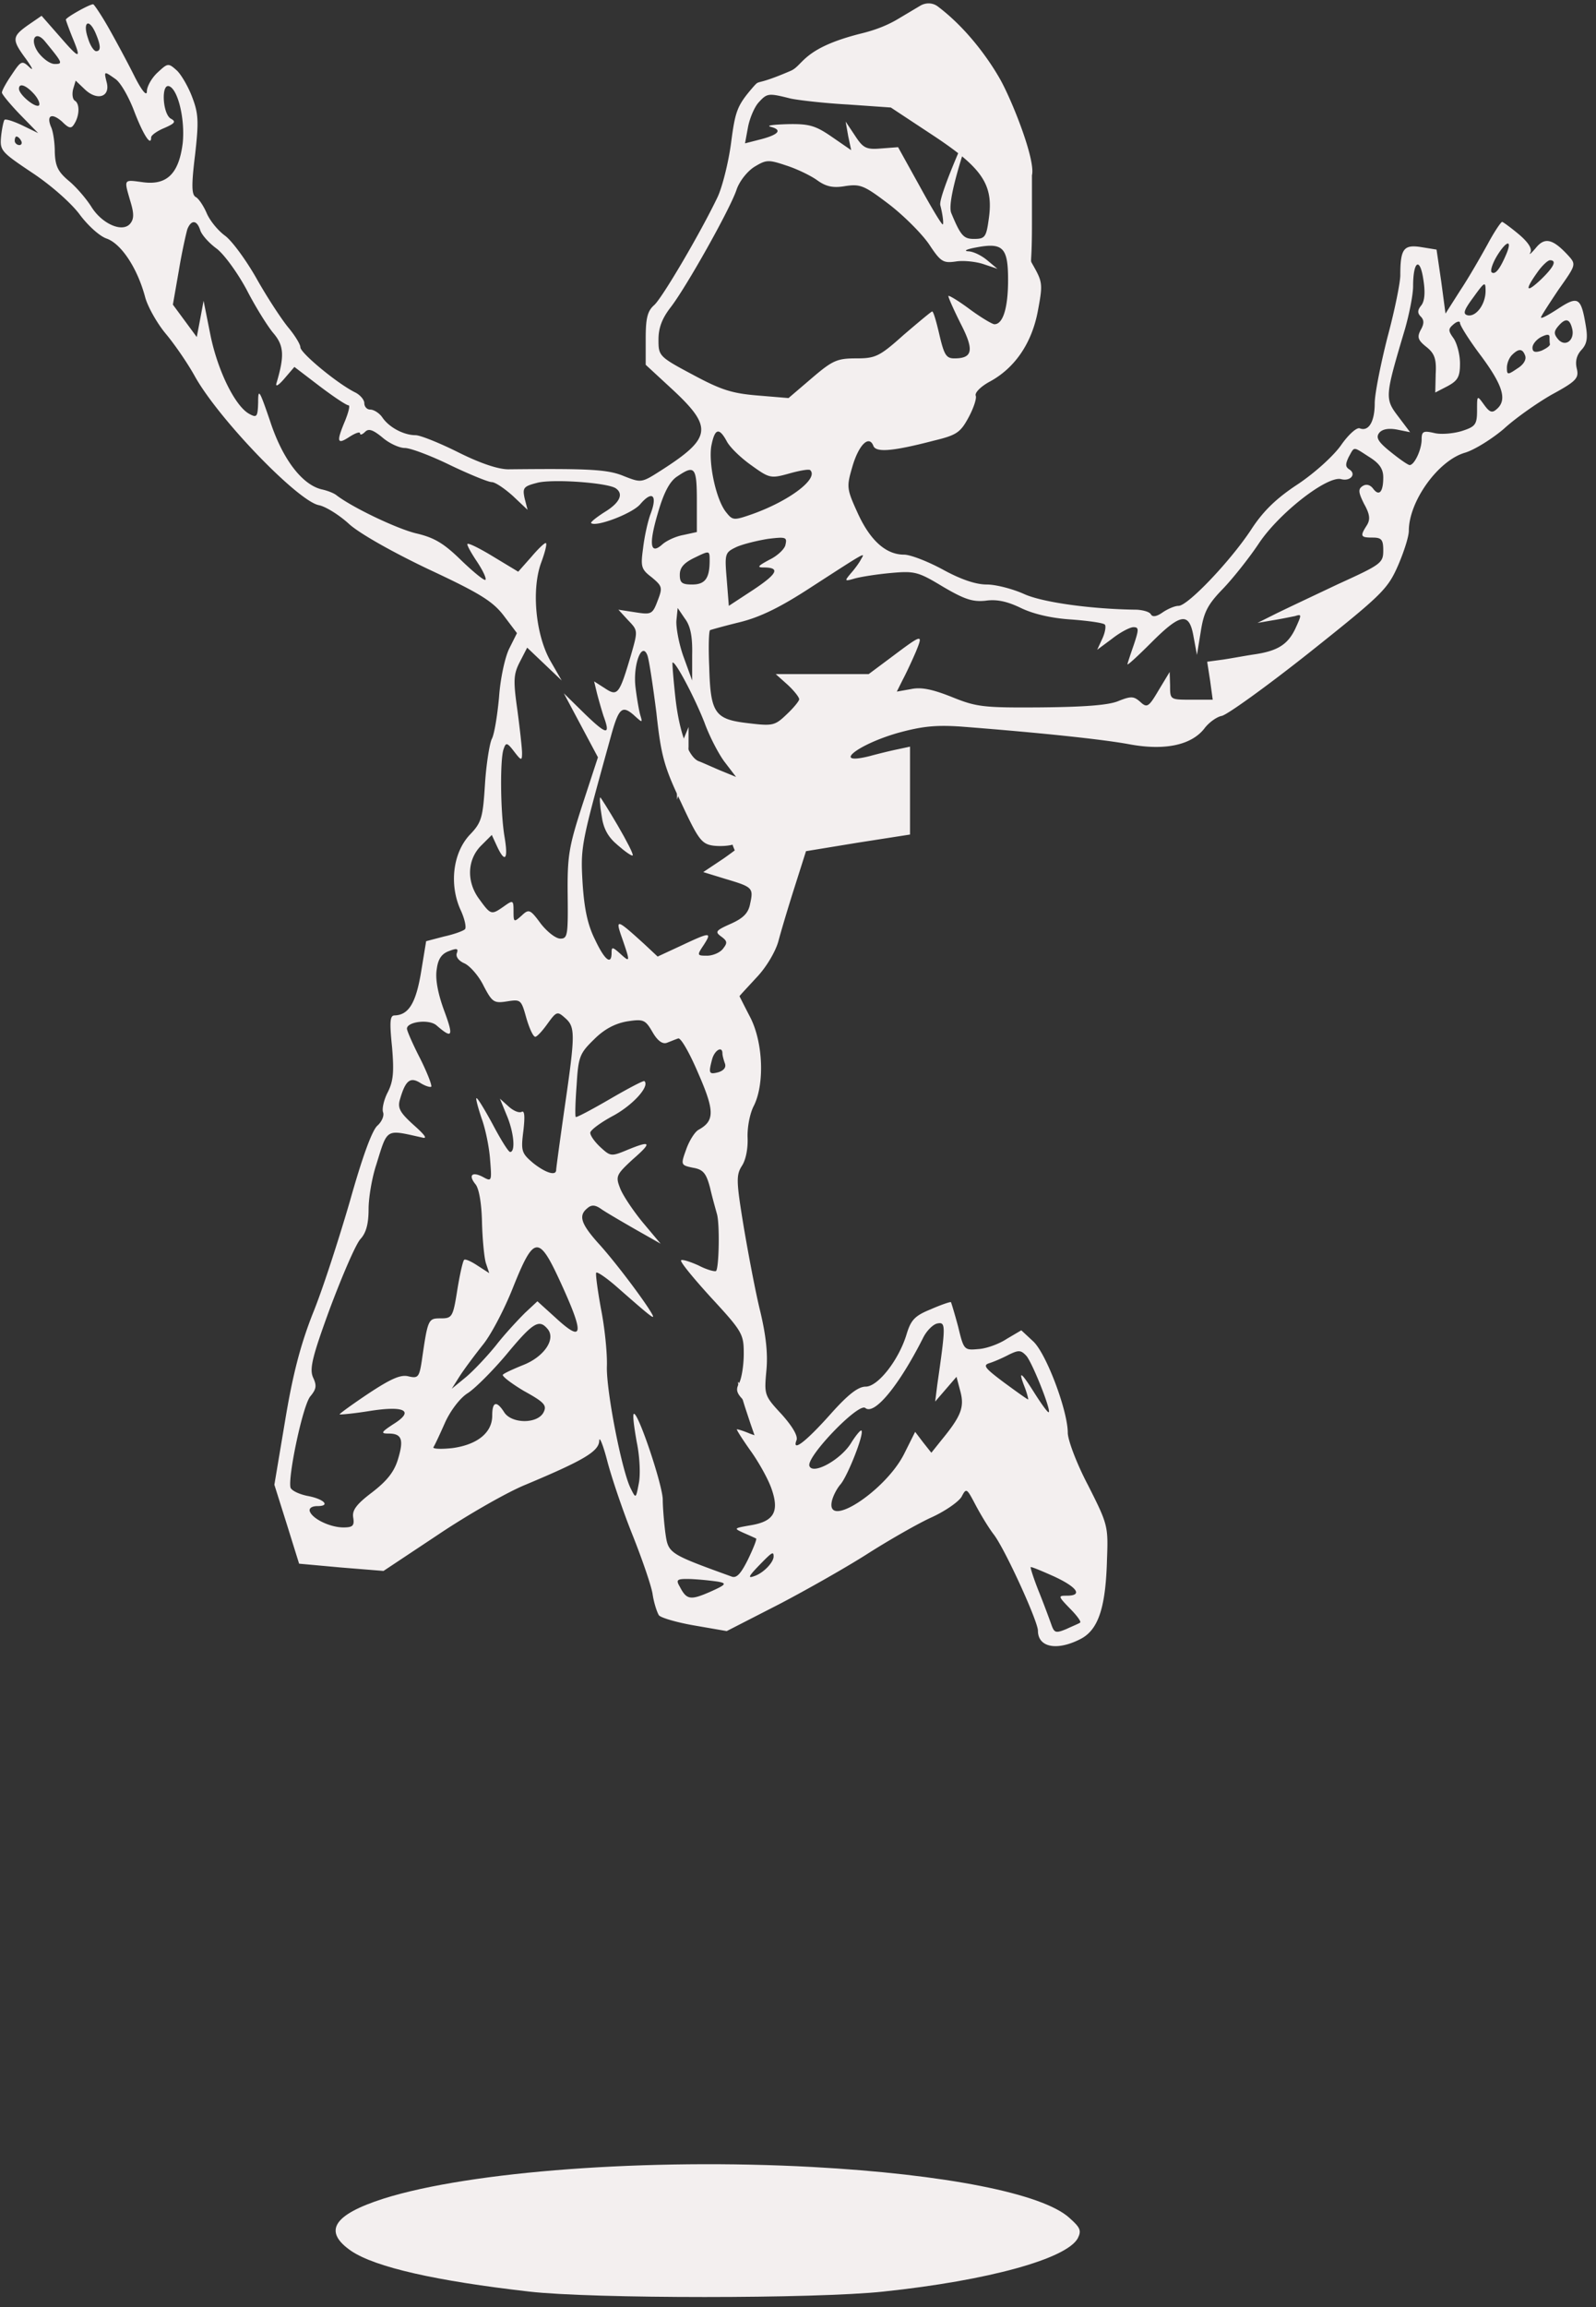 <svg width="153" height="221" fill="none" xmlns="http://www.w3.org/2000/svg"><rect width="100%" height="100%" fill="#333333" stroke="none"/><path d="M10.403 2.656c.695 1.227 1.798 3.27 2.452 4.578.736 1.471 1.226 2.043 1.226 1.512 0-.45.45-1.267 1.022-1.798.98-.9 1.022-.94 1.84-.205.408.368 1.103 1.554 1.47 2.534.613 1.594.654 2.33.287 5.559-.368 2.983-.328 3.842.081 4.046.286.163.736.858 1.022 1.512.286.695 1.063 1.676 1.798 2.207.695.532 2.085 2.452 3.066 4.21 1.021 1.798 2.37 3.842 2.983 4.577.613.736 1.145 1.594 1.145 1.88 0 .532 3.433 3.393 5.19 4.292.531.245.94.735.94 1.062 0 .327.245.613.572.613.327 0 .858.327 1.145.736.653.981 2.084 1.717 3.188 1.717.45 0 2.288.735 4.087 1.634 2.125 1.063 3.841 1.635 4.822 1.635 7.725-.081 9.523 0 11.076.654 1.676.654 1.676.654 3.597-.572 4.782-3.065 4.945-4.087 1.144-7.643L61.9 34.944v-2.493c0-1.962.163-2.657.817-3.229.776-.695 4.455-6.948 6.09-10.38.45-.982 1.021-3.27 1.266-5.069.41-3.147.573-3.637 2.126-5.436.736-.817 0 0 3.596-1.55 1.253-.54 1.095-2.176 6.838-3.597 1.2-.297 2.37-.726 3.432-1.359L88.217.55c.527-.314 1.19-.304 1.68.065 2.923 2.2 5.012 5.273 5.948 6.921 1.145 2.003 3.45 7.778 3.083 9.25v4.712c0 3.719-.188 3.387 0 3.719 1.022 1.798 1.063 1.92.572 4.537-.572 3.106-2.207 5.517-4.659 6.825-.817.45-1.39 1.022-1.308 1.308.123.245-.204 1.226-.695 2.125-.776 1.43-1.144 1.676-3.351 2.207-3.924 1.022-5.517 1.144-5.763.49-.409-1.062-1.39-.122-2.002 1.962-.573 1.962-.573 2.125.49 4.455 1.185 2.616 2.697 4.005 4.455 4.005.613 0 2.289.654 3.72 1.43 1.716.94 3.146 1.431 4.209 1.431.858 0 2.452.409 3.555.9 1.758.817 6.581 1.47 10.831 1.512.613.04 1.226.204 1.349.45.163.285.572.204 1.144-.205.491-.327 1.145-.613 1.512-.613.859 0 4.864-4.169 6.908-7.234 1.185-1.84 2.452-3.066 4.577-4.455 1.635-1.104 3.433-2.738 4.128-3.76.695-.981 1.471-1.676 1.757-1.553.859.327 1.431-.654 1.431-2.412 0-.899.572-3.76 1.226-6.334.695-2.575 1.226-5.232 1.226-5.927 0-2.534.327-2.942 1.962-2.697l1.512.245.45 3.065.408 3.066 1.431-2.248c.817-1.226 1.961-3.229 2.615-4.414.613-1.145 1.267-2.125 1.39-2.125.123.04.858.572 1.635 1.226.858.735 1.267 1.348 1.062 1.716-.163.286.082.082.532-.45.858-1.062 1.635-.858 3.106.736.776.858.736.9-.94 3.27-.899 1.349-1.676 2.534-1.676 2.656 0 .164.736-.245 1.676-.858 1.88-1.226 2.166-1.063 2.616 1.635.204 1.185.122 1.757-.409 2.33-.491.53-.613 1.144-.45 1.798.205.899 0 1.185-2.411 2.493-1.43.817-3.515 2.289-4.578 3.27-1.103.94-2.779 2.002-3.719 2.288-2.575.736-5.395 4.66-5.395 7.48 0 .572-.49 2.084-1.062 3.392-.981 2.207-1.512 2.738-8.501 8.297-4.128 3.27-7.888 5.967-8.379 6.048-.449.082-1.226.613-1.675 1.227-1.267 1.593-3.842 2.125-7.275 1.47-2.493-.449-8.133-1.062-16.022-1.675-2.41-.163-3.719-.04-6.09.613-3.964 1.144-6.375 3.147-2.656 2.207.9-.245 2.085-.531 2.698-.654l1.144-.245v8.42l-4.986.776-4.986.817-1.104 3.474c-.613 1.921-1.308 4.25-1.553 5.19-.286.982-1.144 2.453-2.084 3.434-.9.98-1.635 1.757-1.635 1.798 0 0 .45.9 1.022 2.003 1.267 2.452 1.39 6.498.327 8.542-.368.735-.613 2.043-.572 3.024.04 1.022-.164 2.085-.532 2.657-.572.899-.572 1.43.164 5.885.45 2.657 1.144 6.335 1.594 8.133.53 2.248.735 4.006.572 5.64-.205 2.289-.205 2.371 1.471 4.169 1.022 1.144 1.553 2.044 1.43 2.452-.49 1.226.859.205 3.23-2.452 1.675-1.88 2.656-2.656 3.392-2.656 1.185 0 3.188-2.575 3.923-5.028.409-1.348.777-1.757 2.289-2.37 1.022-.45 1.88-.736 1.962-.695.04.082.368 1.145.694 2.371.532 2.207.573 2.248 1.921 2.125.777-.041 2.003-.49 2.739-.981l1.39-.817 1.144 1.062c1.267 1.186 3.31 6.662 3.31 8.747 0 .694.858 2.983 1.962 5.067 1.88 3.72 1.921 3.883 1.798 7.071-.122 4.7-.858 6.785-2.575 7.643-2.248 1.144-4.046.776-4.046-.818 0-.899-3.188-7.888-4.25-9.236-.532-.695-1.308-2.003-1.758-2.861-.817-1.553-.858-1.594-1.308-.736-.286.491-1.634 1.431-3.024 2.044-1.39.654-4.087 2.207-6.008 3.433-1.92 1.226-5.722 3.392-8.46 4.822l-5.027 2.575-3.065-.531c-1.676-.286-3.23-.736-3.433-.981-.164-.245-.491-1.185-.614-2.084-.163-.899-1.062-3.474-1.961-5.722-.9-2.248-1.962-5.395-2.37-6.948-.41-1.594-.777-2.452-.777-1.962-.041 1.022-1.513 1.88-7.071 4.21-1.717.695-5.518 2.861-8.378 4.782l-5.232 3.474-4.046-.327-4.046-.368-1.185-3.801-1.186-3.76 1.022-6.09c.736-4.455 1.471-7.275 2.657-10.299.94-2.289 2.493-7.112 3.555-10.749 1.186-4.21 2.126-6.826 2.657-7.275.409-.368.654-.94.531-1.267-.122-.327.082-1.226.45-1.921.531-1.063.613-1.921.409-4.332-.246-2.412-.205-3.025.245-3.025 1.349-.04 2.043-1.185 2.534-4.128l.49-2.983 1.717-.45c.94-.204 1.839-.531 2.002-.694.164-.164-.04-1.063-.45-1.921-1.062-2.412-.694-5.395.9-7.112 1.144-1.185 1.267-1.635 1.471-4.863.123-1.962.45-3.924.654-4.333.245-.45.532-2.248.695-4.005.123-1.798.572-3.842.981-4.66l.736-1.47-1.267-1.676c-1.063-1.39-2.33-2.166-7.234-4.455-3.515-1.676-6.621-3.433-7.602-4.332-.94-.859-2.248-1.676-2.902-1.799-2.003-.408-9.523-8.174-11.852-12.302-.695-1.267-1.962-3.106-2.82-4.128-.818-.98-1.717-2.574-1.962-3.474-.736-2.779-2.29-5.15-3.72-5.64-.694-.245-1.839-1.307-2.615-2.37-.818-1.063-2.698-2.738-4.496-3.924C.103 14.55-.019 14.427.103 13.078c.082-.776.246-1.512.327-1.593.082-.123.859.122 1.717.53l1.512.736-1.757-1.798C.962 9.973.185 9.033.185 8.87c0-.205.409-.94.94-1.717.9-1.349.981-1.39 1.717-.695.409.368.245.041-.327-.776-1.39-1.88-1.39-2.166.163-3.27l1.308-.899 1.758 2.003c1.92 2.207 2.084 2.207 1.185.04-.327-.817-.613-1.593-.613-1.675 0-.204 2.248-1.471 2.615-1.471.082 0 .777 1.021 1.472 2.247zM8.44 3.678c.204.695.572 1.226.777 1.226.49 0 .45-.572-.082-1.798-.654-1.43-1.226-.94-.695.572zm-4.74 1.39C4.15 5.64 4.803 6.13 5.252 6.13c.818 0 .736-.122-.94-2.166-.94-1.144-1.512-.122-.613 1.104zm6.538 2.86c.327 1.35-.899 1.758-2.084.655l-.9-.859-.244.818c-.123.49-.041.98.163 1.103.49.286.45 1.43-.04 2.207-.287.49-.491.49-1.186-.204-.98-.858-1.512-.613-1.063.49.205.41.368 1.513.368 2.412.041 1.39.327 1.92 1.349 2.779.736.613 1.676 1.716 2.166 2.493 1.022 1.635 2.984 2.493 3.72 1.594.367-.45.367-.98 0-2.166-.614-2.125-.655-2.044 1.184-1.799 2.33.328 3.474-.817 3.842-3.719.245-2.288-.45-5.19-1.308-5.476-.776-.246-.613 2.656.164 3.106.531.286.409.45-.613.899-.695.286-1.267.695-1.267.9 0 .94-.777-.287-1.635-2.535-.531-1.39-1.308-2.738-1.798-3.065-1.104-.777-1.104-.777-.818.368zm-8.419.573c0 .572 1.594 1.88 1.921 1.594.123-.164-.082-.654-.49-1.104-.777-.858-1.431-1.062-1.431-.49zm70.91 1.308c-.409.45-.858 1.512-1.022 2.37l-.286 1.553 1.594-.408c1.676-.45 2.003-.9.818-1.186-.368-.122.367-.204 1.675-.245 2.044-.04 2.657.123 4.25 1.226l1.84 1.267-.286-1.348-.245-1.39.899 1.349c.776 1.185 1.062 1.348 2.493 1.226l1.635-.123 2.084 3.76c1.144 2.085 2.125 3.72 2.207 3.638.082-.082 0-.9-.245-1.84-.205-.899 3.147-8.296 3.229-8.296.122 0-2.78 7.724-2.166 9.073.899 2.166 1.185 2.452 2.166 2.452 1.062 0 1.185-.163 1.43-2.002.45-3.23-.654-4.823-5.436-7.97L85.4 10.299l-4.087-.286c-2.248-.122-4.741-.409-5.518-.572-2.125-.531-2.248-.531-3.065.368zM1.411 13.487c0 .204.205.409.45.409.204 0 .286-.205.163-.409-.122-.245-.327-.409-.45-.409-.08 0-.163.164-.163.41zm69.194 4.7c-.654 1.921-4.864 9.4-6.335 11.28-.817 1.063-1.144 1.962-1.144 3.066 0 1.553.04 1.634 3.27 3.351 2.737 1.471 3.76 1.798 6.252 2.003l2.943.245 2.248-1.921c1.962-1.676 2.411-1.88 4.21-1.88 1.88 0 2.247-.164 4.577-2.248 1.43-1.226 2.657-2.248 2.738-2.248.123 0 .41 1.022.695 2.248.45 1.921.654 2.248 1.43 2.248 1.758 0 1.921-.777.614-3.31-.654-1.308-1.186-2.494-1.186-2.657 0-.123.9.409 2.003 1.226 1.104.817 2.207 1.471 2.411 1.471.818 0 1.308-1.553 1.308-4.25 0-3.106-.49-3.597-3.065-3.106-.9.163-1.226.327-.776.368.49 0 1.307.408 1.839.858l.98.817-1.348-.45c-.736-.245-1.962-.367-2.657-.245-1.185.164-1.43.041-2.534-1.634-.695-1.022-2.411-2.739-3.842-3.842-2.37-1.799-2.738-1.962-4.168-1.758-1.145.205-1.84.082-2.698-.531-.613-.45-1.962-1.103-2.983-1.43-1.717-.573-1.921-.573-3.066.122-.653.409-1.43 1.349-1.716 2.207zm-52.641 3.76c-.123.409-.531 2.207-.818 3.965l-.572 3.27 1.145 1.552 1.144 1.553.327-1.716.327-1.758.654 3.27c.695 3.433 2.37 6.825 3.719 7.561.736.409.817.286.858-1.103 0-1.39.123-1.186 1.145 1.798 1.185 3.637 3.065 6.09 4.945 6.54.572.122 1.185.367 1.43.571 1.553 1.186 5.763 3.188 7.602 3.638 1.758.408 2.657.94 4.333 2.575 1.185 1.144 2.247 2.002 2.33 1.88.122-.123-.246-.9-.818-1.758s-.981-1.594-.9-1.675c.082-.123 1.227.45 2.494 1.226l2.37 1.43 1.267-1.43c.695-.818 1.308-1.39 1.39-1.308.122.082-.123.98-.49 1.962-.9 2.575-.491 6.866.94 9.359l1.062 1.84-1.676-1.595-1.634-1.553-.695 1.349c-.613 1.185-.654 1.757-.246 4.618.246 1.84.45 3.678.45 4.128 0 .777-.082.736-.776-.163-.654-.859-.777-.859-.981-.246-.368.9-.327 6.05.081 8.46.368 2.167.041 2.535-.735.859l-.49-1.063-.982.981c-1.39 1.349-1.47 3.515-.204 5.19 1.103 1.513 1.144 1.513 2.37.654.859-.613.9-.572.9.491s.04 1.063.776.409c.695-.654.818-.613 1.84.776.612.777 1.43 1.43 1.88 1.43.694 0 .735-.367.694-4.209-.04-3.76.123-4.618 1.43-8.665l1.472-4.495-1.635-3.066-1.635-3.065 2.085 2.044c2.043 1.962 2.411 2.002 1.716.122a47.79 47.79 0 0 1-.613-2.125l-.286-1.185 1.022.654c1.226.817 1.39.613 2.493-3.106.695-2.412.695-2.412-.245-3.393l-.94-1.021 1.594.245c1.553.245 1.675.204 2.166-1.104.49-1.267.45-1.39-.572-2.248-1.022-.776-1.063-1.021-.818-2.82.123-1.062.45-2.574.736-3.31.654-1.758.123-2.207-1.022-.858-.776.899-4.25 2.207-4.7 1.798-.082-.082.531-.572 1.308-1.063 1.471-.899 1.84-1.757 1.022-2.288-.9-.532-6.172-.9-7.561-.49-1.267.326-1.35.49-1.145 1.47l.286 1.104-1.43-1.349c-.777-.695-1.676-1.308-2.003-1.308-.327 0-2.125-.735-4.005-1.634-1.84-.9-3.801-1.635-4.332-1.635-.532 0-1.513-.45-2.166-1.022-.9-.736-1.308-.858-1.635-.531-.286.286-.49.327-.49.163 0-.204-.45-.04-1.022.327-1.186.777-1.267.49-.41-1.553.328-.817.491-1.471.328-1.471-.204 0-1.43-.818-2.78-1.84l-2.41-1.839-.982 1.145c-.53.613-.858.817-.735.409.776-2.616.735-3.597-.327-4.823-.572-.695-1.717-2.534-2.534-4.128-.858-1.594-2.125-3.352-2.861-3.924-.736-.531-1.471-1.348-1.594-1.798-.327-.98-.858-.98-1.226-.082zm125.513 2.616c-.409.695-.613 1.349-.491 1.512.327.286.777-.245 1.39-1.675.654-1.513.041-1.39-.899.163zm3.882 1.553c-1.226 1.717-1.062 2.003.368.654 1.226-1.185 1.553-1.84.858-1.84-.204 0-.776.532-1.226 1.186zm-11.893 1.308c0 .817-.368 2.657-.776 4.087-1.921 6.457-1.962 6.662-.654 8.378l1.144 1.513-1.226-.246c-.858-.163-1.431-.04-1.717.286-.367.45-.163.859 1.063 1.84.858.694 1.676 1.267 1.839 1.267.45 0 1.145-1.472 1.145-2.453 0-.776.163-.858 1.226-.613.654.164 1.88.041 2.656-.204 1.267-.409 1.431-.613 1.431-1.962 0-1.471 0-1.471.654-.572.531.736.776.858 1.226.45 1.021-.859.613-2.248-1.472-5.068-1.144-1.513-2.043-2.943-2.043-3.188 0-.205-.286-.164-.613.122-.532.45-.532.613 0 1.35.327.49.613 1.552.613 2.41 0 1.267-.205 1.635-1.185 2.167l-1.186.613.041-1.799c.082-1.43-.122-1.962-.899-2.575-.817-.653-.899-.94-.531-1.634.327-.573.327-.94 0-1.267-.327-.327-.327-.613.041-1.063.327-.409.408-1.226.204-2.493-.327-2.207-.981-1.757-.981.654zm5.232 2.78c.817.163 1.716-1.064 1.716-2.33 0-.94-.082-.9-1.144.572-.94 1.267-1.063 1.634-.572 1.757zm8.664 1.062c-.409.49-.409.735 0 1.226.695.817 1.635.082 1.349-1.022-.245-.98-.654-1.022-1.349-.204zm-2.452 2.043c0 .409.245.49.858.286.45-.204.817-.45.817-.613-.04-.163-.04-.49-.04-.694 0-.287-.246-.287-.818 0-.449.245-.817.694-.817 1.021zm-1.962.695c-.286.286-.49.817-.49 1.226 0 .695.081.695.98.082.614-.368.9-.858.777-1.226-.245-.695-.613-.736-1.267-.082zm-76.755 8.705c-.286 1.676.45 5.19 1.431 6.376.613.777.736.777 2.493.164 3.556-1.267 6.376-3.393 5.558-4.21-.122-.123-1.021.04-2.043.327-1.758.49-1.88.45-3.638-.817-.98-.695-2.043-1.717-2.33-2.29-.735-1.348-1.144-1.225-1.47.45zm61.102 1.063c-.327.695-.327.94.041 1.185.735.45.122 1.185-.777.94-1.349-.327-5.967 3.27-7.888 6.172-.899 1.348-2.452 3.31-3.433 4.332-1.471 1.512-1.839 2.248-2.125 4.087l-.368 2.248-.327-1.758c-.409-2.37-1.226-2.247-4.046.573-1.267 1.267-2.289 2.207-2.289 2.084 0-.082.286-.94.613-1.88.49-1.471.49-1.676-.041-1.676-.327 0-1.267.49-2.043 1.104l-1.431 1.062.491-1.062c.286-.613.367-1.226.245-1.349-.123-.163-1.594-.368-3.229-.49-1.921-.123-3.637-.532-4.823-1.104-1.267-.613-2.288-.858-3.392-.695-1.226.123-2.002-.122-4.087-1.348-2.37-1.43-2.697-1.513-4.986-1.308-1.349.122-2.902.368-3.474.531-.98.286-.98.245-.368-.49.368-.41.817-1.022.981-1.35.409-.694.613-.816-4.823 2.698-2.82 1.84-4.781 2.82-6.743 3.31-1.513.369-2.82.736-2.902.777-.123.082-.164 1.635-.082 3.515.123 4.455.531 5.027 3.72 5.395 2.37.286 2.574.245 3.719-.858.654-.613 1.185-1.267 1.185-1.43 0-.205-.49-.818-1.104-1.39l-1.144-1.022h8.91l2.084-1.553c3.106-2.33 3.147-2.33 2.452-.613-.368.858-.94 2.084-1.267 2.697l-.572 1.145 1.39-.246c.98-.204 2.084.041 3.923.777 2.33.94 2.984 1.022 8.542.98 4.046-.04 6.458-.203 7.398-.612 1.226-.49 1.471-.45 2.084.082.654.613.817.49 1.758-1.104l1.062-1.757.041 1.308c0 1.348 0 1.348 2.044 1.348h2.043l-.245-1.798-.286-1.84 1.512-.204c.817-.122 2.125-.367 2.943-.49 2.288-.327 3.269-.94 4.005-2.493.613-1.349.613-1.39-.041-1.185-.409.081-1.39.286-2.166.408l-1.431.246 1.635-.818c.899-.45 3.597-1.716 6.008-2.86 4.21-1.922 4.414-2.044 4.414-3.27 0-1.022-.163-1.227-1.022-1.227-1.144 0-1.226-.122-.572-1.144.368-.572.327-1.063-.245-2.084-.572-1.145-.572-1.43-.123-1.717.327-.204.695-.122.981.245.572.777.981.368.981-1.062 0-.818-.368-1.349-1.349-1.962-1.593-1.022-1.389-1.022-1.961 0zm-64.33 1.84c-.736.449-1.308 1.511-1.88 3.473-.9 3.025-.777 4.128.408 3.066.41-.368 1.308-.777 2.003-.9l1.308-.286v-2.983c0-3.23-.204-3.474-1.84-2.37zm5.64 6.784c-1.104.531-1.145.613-.94 3.065l.204 2.575 2.37-1.553c2.33-1.553 2.575-2.125.94-2.125-.653 0-.49-.164.573-.736.776-.368 1.512-1.063 1.553-1.471.163-.695 0-.736-1.676-.532-1.022.164-2.37.49-3.024.777zm-5.436 2.656c0 .777.205.94 1.185.94 1.227 0 1.676-.572 1.676-2.288 0-.981 0-.981-1.43-.287-1.022.49-1.43.94-1.43 1.635zm.368 7.888l.817 2.248v-2.452c.041-1.758-.163-2.78-.695-3.474l-.694-1.022-.123 1.226c-.04.654.245 2.248.695 3.474zm-4.618 2.861c.122 1.022.327 2.207.45 2.657.244.817.244.817-.655 0-1.062-.9-1.39-.613-2.084 1.839-2.943 10.626-2.984 10.749-2.78 14.305.164 2.493.491 4.005 1.186 5.394.94 2.003 1.594 2.494 1.594 1.267 0-.572.082-.572.817.082.981.9.981.817.205-1.43-.695-1.962-.573-1.921 2.125.531l1.267 1.185 2.289-1.062c2.779-1.308 2.942-1.308 2.125-.041-.654.98-.654 1.021.327 1.021.531 0 1.226-.286 1.512-.653.45-.573.45-.736-.163-1.186-.614-.45-.532-.572.94-1.226 1.185-.531 1.675-1.022 1.839-1.92.327-1.513.245-1.595-2.37-2.371l-2.126-.654 1.962-1.308c2.084-1.471 2.411-1.88 1.062-1.39-.49.205-1.43.246-2.084.164-1.103-.164-1.43-.613-3.065-4.128-1.635-3.433-1.921-4.496-2.37-8.624-.328-2.575-.696-5.027-.859-5.476-.531-1.39-1.39.899-1.144 3.024zm3.841 1.144c.368 3.188 1.227 5.559 2.207 5.968.246.081 1.145.49 2.003.858l1.594.654-1.063-1.39c-.572-.735-1.471-2.452-1.961-3.8-.94-2.412-2.82-5.968-3.066-5.763-.04.081.082 1.634.286 3.473zM41.873 92.817c-.163.899.082 2.288.695 3.964.94 2.534.817 2.78-.736 1.43-.736-.613-2.82-.327-2.82.327 0 .205.572 1.513 1.267 2.861.695 1.39 1.144 2.575 1.063 2.698-.123.081-.613-.082-1.063-.368-.98-.613-1.43-.205-1.962 1.676-.204.776.082 1.226 1.349 2.37 1.104.981 1.349 1.349.777 1.185-3.515-.776-3.27-.94-4.374 2.616-.408 1.226-.735 3.147-.735 4.25 0 1.431-.245 2.289-.777 2.861-.45.491-1.716 3.434-2.902 6.581-1.757 4.781-2.002 5.885-1.634 6.702.367.777.286 1.104-.246 1.758-.735.776-2.207 7.847-1.92 8.787.122.286.817.613 1.593.776 1.594.286 2.29.981.981.981-.531 0-.817.205-.735.491.245.735 1.961 1.553 3.228 1.553.9 0 1.063-.164.94-.94-.122-.695.286-1.267 1.799-2.412 1.43-1.103 2.125-1.961 2.493-3.187.572-1.881.368-2.453-.9-2.453-.776 0-.735-.122.45-.899 2.044-1.267 1.145-1.798-2.248-1.267-1.512.245-2.82.368-2.901.327-.041-.041 1.185-.94 2.779-2.003 2.166-1.43 3.106-1.839 3.842-1.634.899.204 1.021.081 1.267-1.553.572-3.965.613-4.006 1.798-4.006 1.103 0 1.185-.122 1.594-2.697.245-1.512.531-2.779.654-2.902.081-.123.654.123 1.267.531l1.144.736-.327-.981c-.163-.572-.327-2.329-.368-3.923-.04-1.799-.286-3.188-.613-3.597-.736-.899-.327-1.267.736-.695.817.45.817.368.654-1.675-.082-1.186-.45-2.984-.818-3.965-.327-.981-.572-1.88-.49-1.921.082-.082.776 1.063 1.553 2.493.777 1.472 1.512 2.657 1.676 2.657.531 0 .367-1.88-.327-3.515l-.654-1.594.817.736c.49.449 1.022.654 1.267.531.286-.163.327.45.164 1.839-.245 1.921-.164 2.125.94 3.065 1.185.94 2.207 1.267 2.207.654 0-.163.367-2.861.817-6.008 1.022-7.03 1.022-7.683.041-8.541-.736-.654-.817-.654-1.676.53-.49.696-1.022 1.268-1.185 1.268-.204 0-.572-.818-.858-1.798-.49-1.758-.532-1.799-1.84-1.594-1.266.204-1.43.081-2.247-1.472-.45-.94-1.308-1.92-1.84-2.166-.572-.245-.858-.654-.735-.98.163-.45 0-.491-.736-.205-.695.245-1.062.736-1.185 1.717zm15.081 6.743c-1.39 1.349-1.512 1.676-1.675 4.373-.123 1.635-.164 2.984-.082 3.065.04.082 1.512-.694 3.27-1.716 1.757-1.022 3.228-1.798 3.31-1.717.531.491-1.104 2.289-2.984 3.311-1.226.654-2.207 1.389-2.207 1.635 0 .286.45.899.981 1.389.94.859 1.022.899 2.493.286 2.37-.981 2.493-.776.613.859-1.594 1.471-1.675 1.634-1.226 2.779.245.654 1.226 2.125 2.166 3.269l1.717 2.044-2.452-1.39c-1.349-.776-2.82-1.634-3.229-1.921-.572-.408-.94-.449-1.349-.081-.858.695-.613 1.471 1.022 3.31 1.512 1.635 4.455 5.518 5.19 6.826.328.613-.04.327-3.392-2.616-.98-.858-1.88-1.471-1.962-1.349-.081.082.123 1.635.45 3.433.368 1.839.613 4.292.572 5.518-.081 2.289 1.43 10.054 2.289 11.73.49.98.49.98.776-.532.164-.817.082-2.575-.204-3.923-.245-1.39-.408-2.575-.286-2.698.368-.327 2.78 6.826 2.78 8.215 0 .736.122 2.166.245 3.147.286 2.003.245 2.003 6.334 4.21.49.204.9-.245 1.594-1.635.49-1.022.859-1.921.777-2.003a37.99 37.99 0 0 0-1.185-.531c-.981-.449-.981-.449.654-.736 2.247-.367 2.779-1.307 2.002-3.514-.327-.94-1.267-2.616-2.043-3.679-.777-1.103-1.349-2.002-1.267-2.002.122 0 .654.163 1.226.408.98.368 1.063.286 1.063-.654 0-.613-.491-1.471-1.267-2.166-1.063-.981-1.186-1.308-.818-2.002.245-.45.45-1.717.45-2.82 0-1.881-.123-2.126-3.106-5.354-1.717-1.881-3.025-3.474-2.902-3.597.082-.123.858.123 1.675.49.777.409 1.553.613 1.676.532.286-.286.368-4.537.082-5.477-.123-.45-.45-1.594-.654-2.493-.368-1.39-.654-1.757-1.635-1.921-1.185-.245-1.185-.286-.654-1.757.286-.818.818-1.676 1.185-1.88 1.553-.859 1.553-1.799-.04-5.436-.818-1.921-1.676-3.433-1.921-3.31-.246.081-.736.285-1.063.408-.409.164-.9-.163-1.39-1.022-.694-1.185-.858-1.267-2.452-1.021-1.144.204-2.166.735-3.147 1.716zm11.321 1.88c-.368 1.39-.327 1.512.613 1.267.49-.163.736-.449.613-.817-.122-.327-.245-.777-.245-.981 0-.736-.736-.327-.98.531zM49.19 123.306c-.818 2.084-2.126 4.577-2.902 5.517-.776.981-1.757 2.289-2.207 2.984l-.776 1.226 1.348-1.104c.736-.613 2.044-2.002 2.902-3.065.858-1.103 2.125-2.452 2.78-3.106l1.184-1.104 1.717 1.554c2.697 2.493 2.82 1.675.49-3.393-2.084-4.536-2.534-4.495-4.536.491zm39.317 4.822c-2.33 4.619-4.7 7.48-5.558 6.744-.654-.531-5.681 4.7-5.354 5.558.327.9 3.106-.653 4.046-2.288.45-.695.858-1.186.94-1.104.286.286-1.308 4.332-2.003 5.15-.327.368-.695 1.062-.817 1.553-.695 2.861 5.109-.899 6.907-4.455l1.063-2.125.776 1.022.777.98.98-1.226c1.88-2.288 2.207-3.147 1.799-4.659l-.368-1.389-1.022 1.185-1.022 1.185.205-1.635c.817-5.681.817-6.008 0-5.844-.409.081-1.022.695-1.349 1.348zm-39.971 1.635c-1.308 1.553-2.984 3.229-3.678 3.679-.736.449-1.676 1.675-2.207 2.861-.49 1.103-.981 2.166-1.104 2.329-.082.164.736.204 1.84.082 2.37-.327 3.8-1.471 3.8-3.106 0-1.349.409-1.472 1.145-.327.694 1.103 3.146 1.144 3.76.041.367-.695.122-.981-1.88-2.085-1.227-.735-2.126-1.43-2.003-1.553.163-.163.98-.531 1.88-.899 2.044-.777 3.229-2.493 2.411-3.474-.817-.981-1.39-.654-3.964 2.452zm46.306.818c-.654.204-.409.49 1.39 1.839 1.226.899 2.247 1.635 2.33 1.635.04 0-.083-.491-.287-1.063-.695-1.757-.45-1.676.817.327.695 1.103 1.308 1.962 1.431 1.962.327 0-1.512-4.659-2.125-5.395-.532-.572-.736-.572-1.676-.123-.613.327-1.471.695-1.88.818zm-22.152 19.454c-.94.981-1.021 1.185-.368.94.859-.286 1.84-1.308 1.84-1.88 0-.531-.164-.409-1.472.94zm26.975 2.616a97.038 97.038 0 0 1 1.185 3.147c.245.613.409.654 1.39.245.613-.286 1.226-.531 1.307-.613.123-.082-.327-.695-.981-1.349-1.144-1.185-1.144-1.226-.286-1.226 1.553 0 .981-.817-1.226-1.839-1.185-.531-2.166-.94-2.248-.899-.04.081.327 1.226.859 2.534zm-34.495-.654c.654 1.267 1.022 1.308 2.902.49 1.553-.695 1.635-.817.736-.981a30.053 30.053 0 0 0-2.534-.245c-1.39-.041-1.513.041-1.104.736z" fill="#F3EFEF"/><path d="M59.224 79.085c.858 1.472 1.512 2.739 1.43 2.861-.082.082-.736-.367-1.43-.98-.94-.777-1.39-1.594-1.553-2.861-.164-.94-.205-1.717-.123-1.717.04 0 .817 1.226 1.676 2.697zM66.008 71.484c0 1.021-.245 2.574-.572 3.474l-.531 1.634-.041-2.084c-.041-1.185.245-2.738.572-3.474l.572-1.39v1.84zM70.586 78.513c.286.736.98 1.962 1.512 2.657.858 1.185.899 1.39.327 1.594-1.104.409-2.207-.94-2.493-3.147-.327-2.493-.082-2.902.654-1.104zM73.16 136.549c1.267 2.289 2.207 4.251 2.085 4.333-.123.122-.613.04-1.104-.205-.654-.286-1.226-1.43-2.207-4.332-.735-2.166-1.267-3.965-1.185-3.965.082 0 1.144 1.881 2.411 4.169zM77.901 207.582c12.711.695 22.03 2.534 24.604 4.863 1.063.94 1.186 1.227.818 1.962-1.063 1.962-8.542 4.046-18.637 5.109-6.417.695-27.956.695-33.963 0-8.951-1.022-14.714-2.33-17.043-3.883-2.739-1.88-1.758-3.474 3.106-5.027 8.296-2.615 25.34-3.882 41.115-3.024z" fill="#F3EFEF"/></svg>